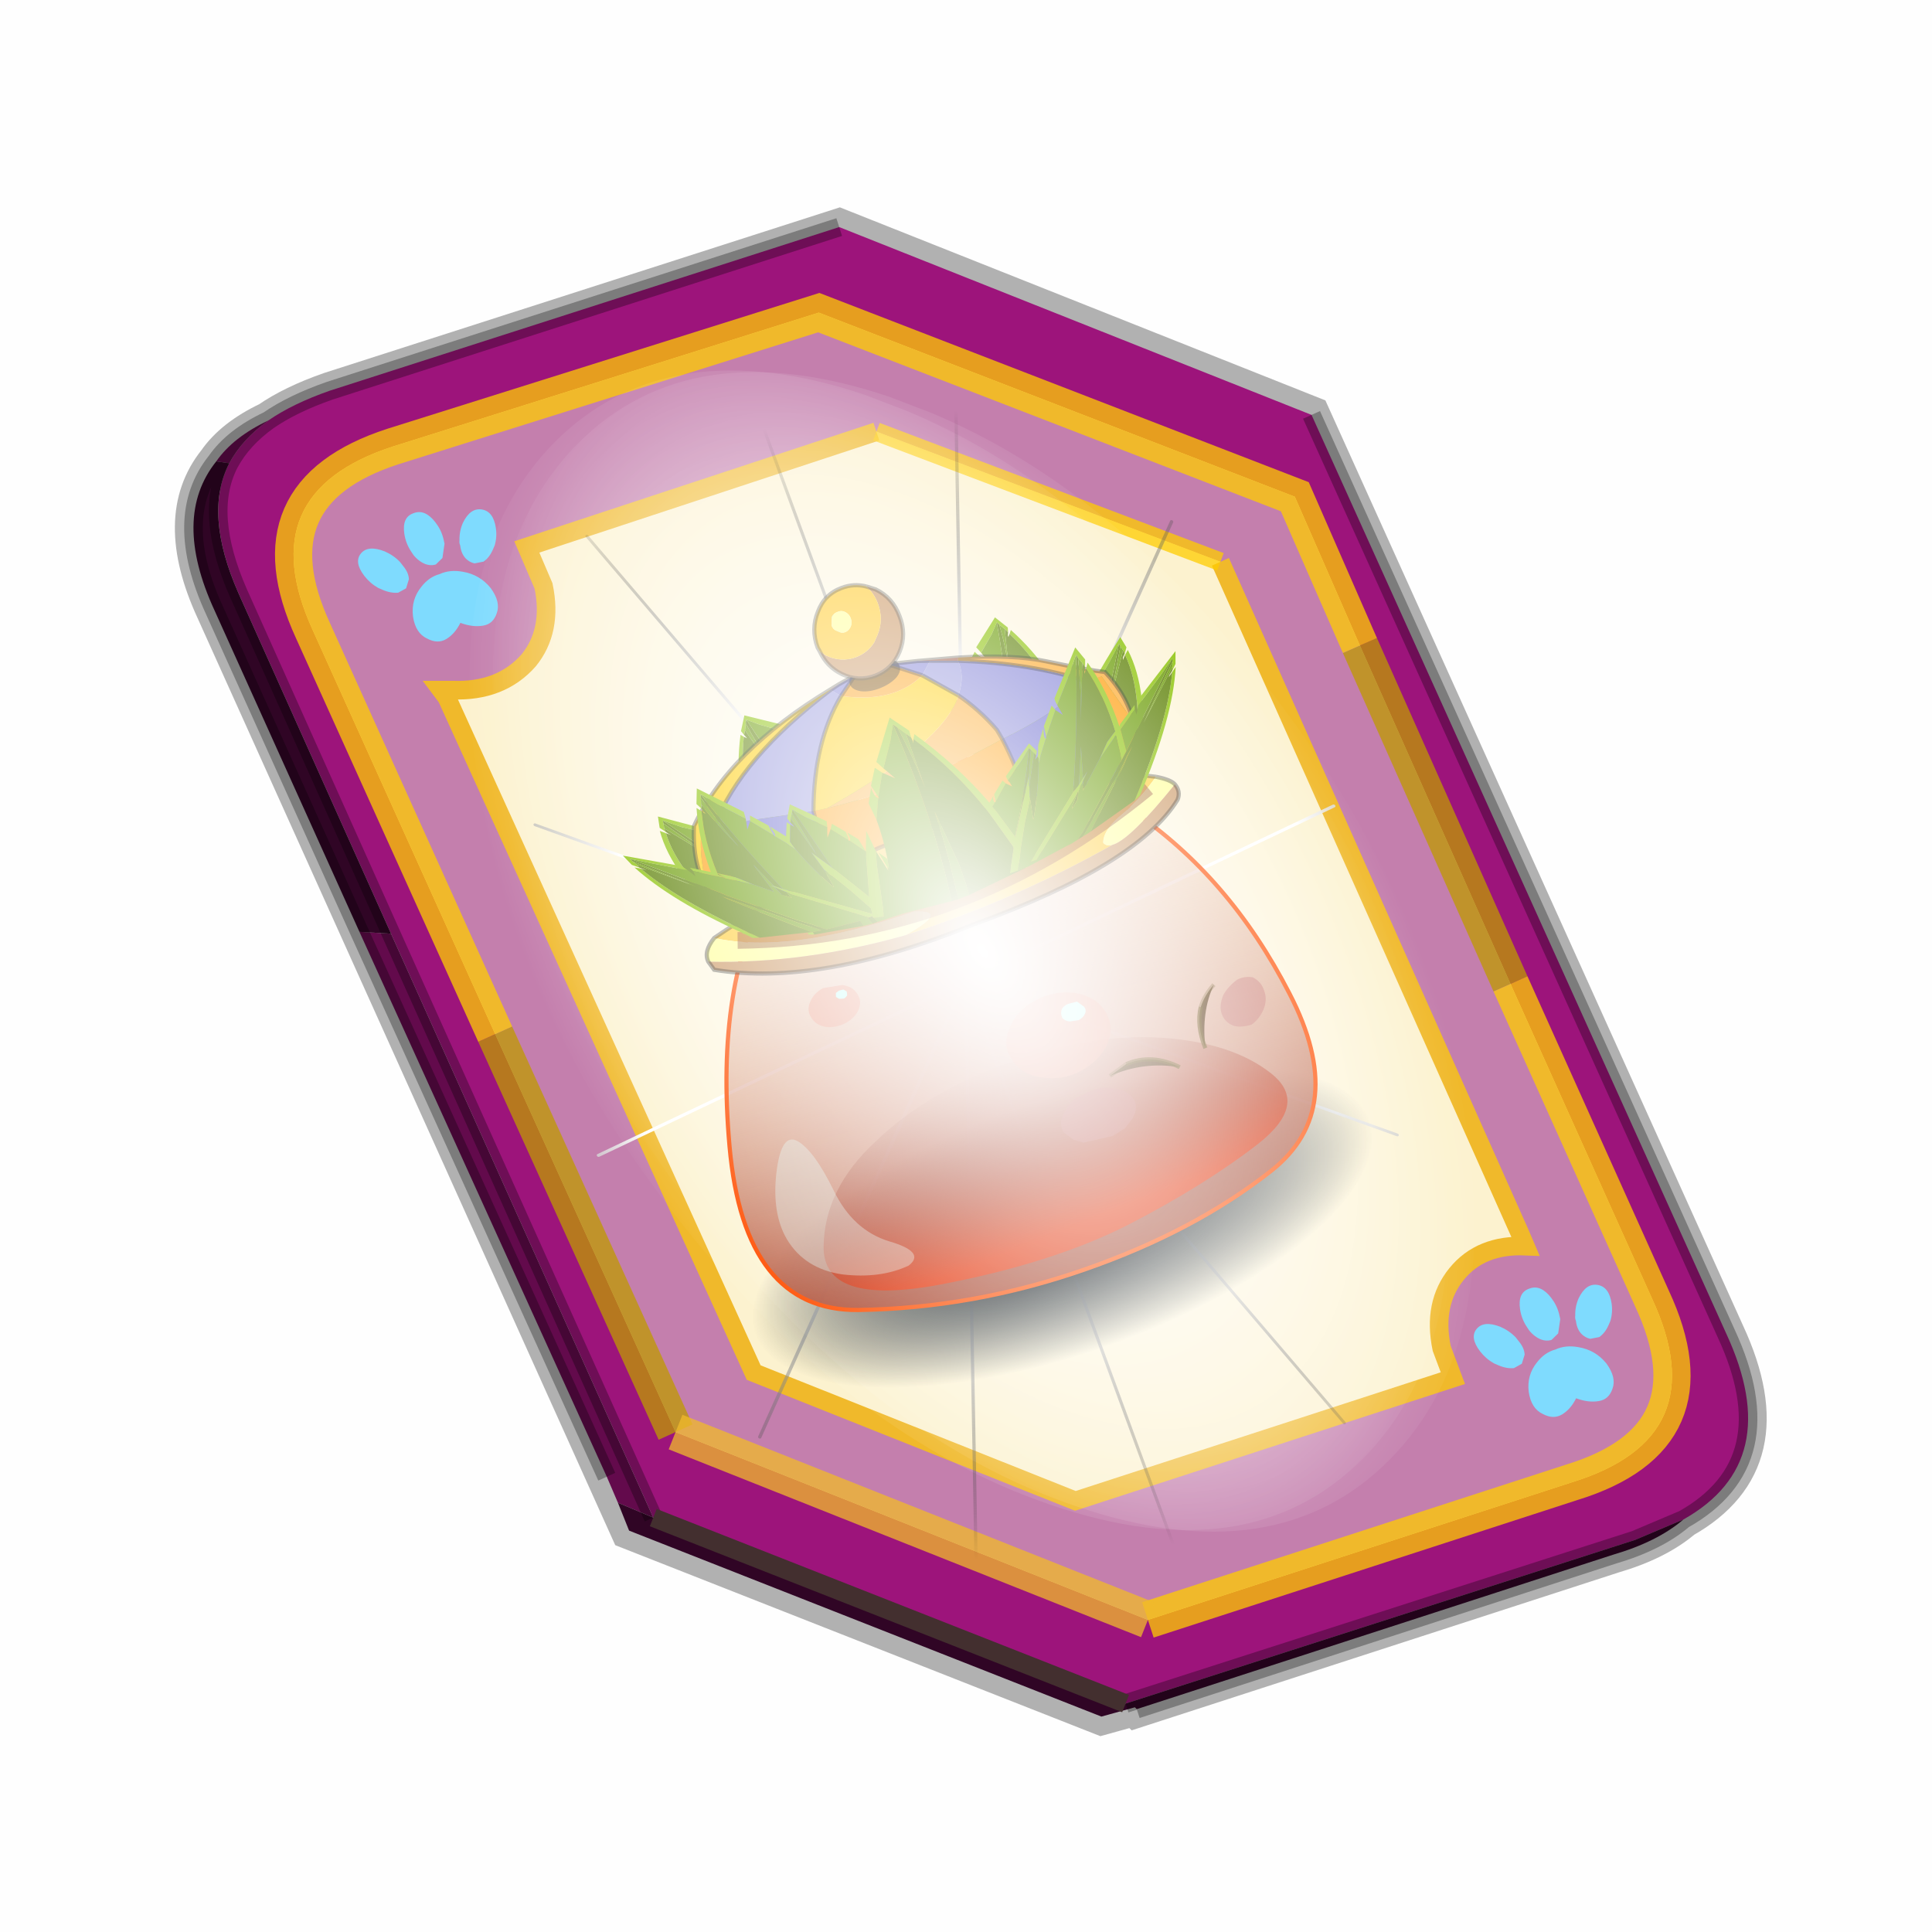 <?xml version='1.0' encoding='UTF-8'?>
<svg xmlns:xlink="http://www.w3.org/1999/xlink" xmlns="http://www.w3.org/2000/svg" version="1.1" width="60px" height="60px" viewBox="0.0 0.0 60.0 60.0"><defs><radialGradient gradientUnits="userSpaceOnUse" r="819.2" cx="0" cy="0" spreadMethod="pad" gradientTransform="matrix(0.017,0.0,0.0,0.017,0.0,0.0)" id="gradient1"><stop offset="0.333" stop-color="#0e171d"/><stop offset="1.0" stop-color="#101a24" stop-opacity="0.0"/></radialGradient><g id="c1"><path stroke="none" fill="url(#gradient1)" d="M10.4 -10.45 Q14.75 -6.1 14.75 0.0 14.75 6.1 10.4 10.4 6.1 14.75 0.0 14.75 -6.1 14.75 -10.45 10.4 -14.75 6.1 -14.75 0.0 -14.75 -6.1 -10.45 -10.45 -6.1 -14.75 0.0 -14.75 6.1 -14.75 10.4 -10.45"/></g><g id="c2"><g><use transform="matrix(1.0,0.0,0.0,1.0,0.0,0.0)" xlink:href="#c1"/></g></g><g id="c3"><g><use transform="matrix(2.799,0.0,0.0,1.093,0.35,-1.05)" filter="url(#filter2)" xlink:href="#c2"/></g></g><filter id="filter2"><feColorMatrix in="SourceGraphic" type="matrix" values="1.0 0.0 0.0 0.0 0.0 0.0 1.0 0.0 0.0 0.0 0.0 0.0 1.0 0.0 0.0 0.0 0.0 0.0 0.5 0.0" result="cxform"/><feComposite operator="in" in2="SourceGraphic" result="color-xform"/></filter><linearGradient gradientUnits="userSpaceOnUse" x1="-819.2" x2="819.2" spreadMethod="pad" gradientTransform="matrix(0.001,-0.039,-0.032,-0.003,0.45,-31.55)" id="gradient2"><stop offset="0.0" stop-color="#ad4830"/><stop offset="1.0" stop-color="#e9b59e" stop-opacity="0.012"/><stop offset="1.0" stop-color="#30ada0" stop-opacity="0.024"/></linearGradient><linearGradient gradientUnits="userSpaceOnUse" x1="-819.2" x2="819.2" spreadMethod="pad" gradientTransform="matrix(-0.002,-0.013,-0.027,0.001,0.55,-15.9)" id="gradient3"><stop offset="0.0" stop-color="#e32d02"/><stop offset="1.0" stop-color="#792820" stop-opacity="0.012"/><stop offset="1.0" stop-color="#30ada0" stop-opacity="0.024"/></linearGradient><g id="c4"><path stroke="none" fill="url(#gradient2)" d="M3.65 -63.2 Q16.15 -61.6 24.5 -50.15 33.0 -38.8 35.2 -23.2 37.45 -7.75 26.2 -3.85 15.1 0.0 1.05 0.0 -12.95 0.0 -26.0 -4.3 -38.95 -8.65 -34.15 -27.85 -29.35 -47.1 -19.15 -55.85 -8.85 -64.7 3.65 -63.2"/><path fill="none" stroke="#ff4d00" stroke-width="0.5" d="M3.65 -63.2 Q-8.85 -64.7 -19.15 -55.85 -29.35 -47.1 -34.15 -27.85 -38.95 -8.65 -26.0 -4.3 -12.95 0.0 1.05 0.0 15.1 0.0 26.2 -3.85 37.45 -7.75 35.2 -23.2 33.0 -38.8 24.5 -50.15 16.15 -61.6 3.65 -63.2"/><path stroke="none" fill="url(#gradient3)" d="M30.0 -14.85 Q33.15 -9.9 25.6 -7.35 18.0 -4.8 7.9 -3.35 -2.25 -1.95 -16.0 -4.0 -29.8 -6.15 -27.45 -12.8 -25.1 -19.35 -17.4 -22.7 -9.75 -26.25 0.65 -26.4 11.1 -26.5 19.0 -23.2 26.8 -19.9 30.0 -14.85"/><path fill="#e1fffc" fill-opacity="0.361" d="M-26.25 -25.8 Q-24.75 -24.1 -24.1 -18.85 -23.5 -13.55 -19.8 -10.85 -16.05 -8.2 -18.55 -7.35 -22.25 -6.95 -26.4 -8.95 -30.45 -11.05 -31.3 -15.1 -32.0 -18.6 -29.9 -23.0 -27.75 -27.45 -26.25 -25.8"/><path fill="#e1fffc" fill-opacity="0.361" d="M-7.15 -58.6 Q-6.35 -59.5 -0.55 -59.2 5.25 -59.0 9.45 -57.5 13.6 -56.1 14.2 -54.2 14.75 -52.3 12.55 -50.3 10.25 -48.25 7.8 -50.75 5.4 -53.2 1.4 -55.0 -2.55 -56.8 -5.2 -57.25 -7.95 -57.75 -7.15 -58.6"/><path fill="#ccfffa" stroke="none" d="M-15.1 -41.15 L-14.8 -40.8 -14.9 -40.35 Q-15.1 -40.15 -15.4 -40.1 L-15.95 -40.25 -16.25 -40.6 -16.1 -41.05 -15.65 -41.2 -15.1 -41.15"/><path fill="#ee9c88" fill-opacity="0.651" d="M-15.1 -41.15 L-15.65 -41.2 -16.1 -41.05 -16.25 -40.6 -15.95 -40.25 -15.4 -40.1 Q-15.1 -40.15 -14.9 -40.35 L-14.8 -40.8 -15.1 -41.15 M-15.05 -41.7 Q-13.9 -41.1 -13.7 -40.1 -13.45 -39.05 -14.2 -38.25 -14.95 -37.45 -16.25 -37.25 -17.5 -37.1 -18.55 -37.6 -19.65 -38.2 -19.85 -39.25 -20.1 -40.25 -19.35 -41.05 -18.6 -41.9 -17.35 -42.1 L-15.05 -41.7"/><path fill="#ee9c88" fill-opacity="0.651" d="M6.25 -32.4 Q8.85 -32.75 11.0 -31.65 13.2 -30.4 13.65 -28.45 14.15 -26.35 12.65 -24.65 11.15 -23.05 8.55 -22.6 6.05 -22.25 3.9 -23.4 1.65 -24.55 1.2 -26.65 0.65 -28.6 2.25 -30.35 3.75 -32.0 6.25 -32.4 M9.75 -30.7 Q9.1 -30.65 8.8 -30.3 8.5 -29.9 8.55 -29.35 8.7 -28.9 9.25 -28.65 L10.3 -28.45 Q10.95 -28.55 11.3 -28.95 11.6 -29.3 11.45 -29.75 L10.85 -30.6 9.75 -30.7"/><path fill="#ccfffa" stroke="none" d="M9.75 -30.7 L10.85 -30.6 11.45 -29.75 Q11.6 -29.3 11.3 -28.95 10.95 -28.55 10.3 -28.45 L9.25 -28.65 Q8.7 -28.9 8.55 -29.35 8.5 -29.9 8.8 -30.3 9.1 -30.65 9.75 -30.7"/></g><g id="c5"><g><use transform="matrix(1.0,0.0,0.0,1.0,0.0,0.0)" xlink:href="#c4"/></g></g><g id="c6"><path fill="#4d2601" stroke="none" d="M6.3 -11.3 Q7.2 -12.5 8.65 -13.3 6.15 -10.75 5.2 -6.45 5.05 -9.35 6.3 -11.3 M1.55 -5.3 Q-2.3 -7.4 -6.7 -7.05 L-4.4 -7.75 Q-1.1 -8.0 1.55 -5.3"/><path fill="none" stroke="#5c4101" stroke-width="0.5" stroke-opacity="0.702" d="M5.2 -6.45 Q5.05 -9.35 6.3 -11.3 M1.55 -5.3 Q-1.1 -8.0 -4.4 -7.75"/><path fill="none" stroke="#5c3f01" stroke-width="0.5" stroke-opacity="0.373" d="M6.3 -11.3 Q7.2 -12.5 8.65 -13.3 M-4.4 -7.75 L-6.7 -7.05"/><path fill="#bf6161" fill-opacity="0.498" d="M-14.15 -2.5 Q-14.4 -3.75 -13.25 -4.75 -12.15 -5.95 -10.25 -6.0 -8.45 -6.4 -6.85 -5.55 -5.35 -4.9 -4.95 -3.6 -4.6 -2.45 -5.8 -1.35 L-7.05 -0.55 -8.75 -0.15 -12.3 -0.55 -12.65 -0.8 -13.3 -1.25 -14.15 -2.5 M9.3 -11.75 Q10.1 -12.5 11.45 -12.95 12.45 -13.1 13.35 -12.6 14.15 -11.75 14.1 -10.65 14.15 -9.55 13.3 -8.55 12.4 -7.6 11.35 -7.3 10.05 -7.35 9.3 -7.85 8.45 -8.55 8.4 -9.55 8.3 -10.6 9.3 -11.75"/></g><g id="c7"><g><use transform="matrix(1.0,0.0,0.0,1.0,0.0,0.0)" xlink:href="#c6"/></g></g><g id="c8"><path fill="#89c102" stroke="none" d="M-16.05 -32.35 L-16.25 -31.95 -16.6 -31.2 -16.9 -30.7 -17.1 -31.25 -16.1 -32.9 -12.4 -30.5 -12.6 -29.75 -14.8 -31.3 -16.05 -32.35 M-29.45 -24.2 L-29.5 -23.85 -29.6 -23.25 -29.6 -22.85 -30.1 -23.5 -29.85 -24.85 -24.2 -21.05 -24.1 -20.35 Q-25.75 -21.6 -27.55 -22.7 L-29.45 -24.2 M-29.6 -22.65 Q-29.8 -17.4 -25.2 -9.9 L-26.1 -10.2 Q-30.6 -17.55 -30.2 -23.15 L-29.6 -22.65 M-20.6 -17.8 Q-20.4 -17.85 -20.85 -18.45 L-21.1 -18.8 -19.95 -17.9 Q-20.45 -24.55 -17.3 -30.85 L-17.0 -30.5 Q-19.85 -24.4 -19.2 -17.3 L-19.05 -17.05 -18.15 -15.8 -19.7 -17.1 -19.95 -17.25 -20.6 -17.8 M-23.6 -20.0 L-23.45 -20.5 -21.25 -18.95 -20.85 -18.2 -20.7 -17.85 -23.6 -20.0 M-10.45 -27.95 Q-10.2 -28.05 -10.3 -28.65 L-10.4 -28.95 -9.3 -28.0 -8.95 -26.5 -10.45 -27.95 M-7.1 -24.4 L-7.5 -26.2 Q-4.75 -23.35 -2.95 -20.0 L-4.05 -19.65 Q-5.35 -22.2 -7.1 -24.4 M-12.25 -29.5 L-11.85 -30.15 -10.55 -29.05 -10.5 -28.3 -10.5 -28.0 -12.25 -29.5 M5.8 -20.0 L4.8 -20.35 Q6.2 -23.8 8.55 -26.8 L8.4 -25.0 Q6.85 -22.65 5.8 -20.0 M9.95 -27.2 L10.15 -28.75 11.1 -29.75 11.1 -29.45 Q11.0 -28.85 11.2 -28.75 L9.95 -27.2 M11.3 -28.8 L11.25 -29.15 11.2 -29.85 12.45 -31.05 12.8 -30.4 11.3 -28.8 M13.15 -30.7 L12.8 -31.5 16.1 -34.15 17.15 -32.5 17.0 -31.95 16.75 -32.45 16.3 -33.15 16.1 -33.5 15.1 -32.4 13.15 -30.7 M17.1 -31.7 L17.4 -32.1 Q20.75 -26.1 20.8 -19.5 L21.65 -20.35 21.45 -20.0 Q21.15 -19.4 21.3 -19.35 L20.8 -18.85 20.45 -18.5 19.15 -17.2 19.85 -18.45 20.1 -18.8 Q20.15 -25.85 17.1 -31.7 M21.4 -19.4 L21.55 -19.7 21.85 -20.5 23.8 -22.2 23.9 -21.7 21.4 -19.4 M24.4 -22.1 L24.5 -22.8 Q26.85 -24.9 29.5 -27.0 L29.8 -25.6 29.35 -24.95 29.3 -25.4 29.15 -25.95 29.1 -26.3 27.4 -24.7 24.4 -22.1 M29.35 -24.8 L29.85 -25.25 Q30.65 -19.75 26.9 -12.1 L26.1 -11.75 Q29.9 -19.5 29.35 -24.8 M11.0 -7.9 L10.0 -7.85 Q13.3 -12.05 17.4 -16.2 L16.25 -14.2 Q13.45 -11.15 11.0 -7.9 M-14.9 -13.05 L-16.2 -14.95 Q-11.5 -11.1 -7.65 -7.15 L-8.7 -7.1 -14.9 -13.05"/><path fill="#597e01" stroke="none" d="M-16.25 -31.95 L-16.05 -32.35 Q-14.1 -24.25 -10.8 -17.85 L-11.5 -17.7 Q-13.2 -21.0 -14.6 -24.7 -14.0 -21.0 -12.7 -17.5 L-19.05 -17.05 -19.2 -17.3 Q-19.85 -24.4 -17.0 -30.5 L-16.7 -30.2 -16.75 -30.35 -16.9 -30.7 -16.6 -31.2 Q-16.05 -28.85 -15.1 -26.7 -15.85 -29.15 -16.25 -31.95 M-29.5 -23.85 L-29.45 -24.2 Q-23.0 -15.35 -15.8 -7.7 L-16.55 -7.9 Q-20.3 -11.75 -23.75 -15.95 -21.2 -12.0 -17.9 -8.1 -21.25 -8.75 -25.2 -9.9 -29.8 -17.4 -29.6 -22.65 L-29.05 -22.2 -29.3 -22.45 -29.6 -22.85 -29.6 -23.25 -25.4 -18.2 -29.5 -23.85 M17.0 -31.95 L16.85 -31.6 16.85 -31.4 17.1 -31.7 Q20.15 -25.85 20.1 -18.8 L19.85 -18.45 Q16.8 -18.35 14.05 -18.55 15.0 -22.05 15.25 -25.8 14.3 -22.0 12.9 -18.65 L12.2 -18.7 Q14.9 -25.3 16.1 -33.5 L16.3 -33.15 Q16.15 -30.3 15.65 -27.8 L16.75 -32.45 17.0 -31.95 M29.35 -24.95 L29.0 -24.6 28.9 -24.3 29.35 -24.8 Q29.9 -19.5 26.1 -11.75 L19.45 -9.5 Q22.25 -13.6 24.35 -17.7 L18.2 -9.2 17.5 -8.95 Q23.7 -17.05 29.1 -26.3 L29.15 -25.95 25.75 -20.0 29.3 -25.4 29.35 -24.95"/><path fill="#669900" stroke="none" d="M-16.05 -32.35 L-14.8 -31.3 -12.6 -29.75 -12.8 -29.3 -13.05 -28.6 -12.25 -29.5 -10.5 -28.0 -10.5 -27.9 -10.45 -27.95 -8.95 -26.5 Q-8.4 -24.5 -7.1 -22.55 L-7.1 -22.45 -7.1 -24.4 Q-5.35 -22.2 -4.05 -19.65 -7.25 -18.5 -10.8 -17.85 -14.1 -24.25 -16.05 -32.35 M-16.6 -31.2 L-16.25 -31.95 Q-15.85 -29.15 -15.1 -26.7 -16.05 -28.85 -16.6 -31.2 M-29.5 -23.85 L-25.4 -18.2 -29.6 -23.25 -29.5 -23.85 M-17.9 -8.1 Q-21.2 -12.0 -23.75 -15.95 -20.3 -11.75 -16.55 -7.9 L-17.9 -8.1 M-15.8 -7.7 Q-23.0 -15.35 -29.45 -24.2 L-27.55 -22.7 Q-25.75 -21.6 -24.1 -20.35 L-24.05 -19.95 -24.0 -19.35 -23.6 -20.0 -20.7 -17.85 -20.65 -17.75 -20.6 -17.8 -19.95 -17.25 -19.7 -17.1 -18.15 -15.8 Q-16.4 -13.6 -13.9 -11.15 L-13.8 -11.1 -14.9 -13.05 -8.7 -7.1 -15.8 -7.7 M-12.7 -17.5 Q-14.0 -21.0 -14.6 -24.7 -13.2 -21.0 -11.5 -17.7 L-12.7 -17.5 M8.4 -25.0 Q8.3 -24.0 8.45 -23.1 L8.5 -23.15 Q9.55 -25.2 9.95 -27.2 L11.2 -28.75 11.3 -28.7 11.3 -28.8 12.8 -30.4 13.65 -29.55 13.3 -30.25 13.15 -30.7 15.1 -32.4 16.1 -33.5 Q14.9 -25.3 12.2 -18.7 L5.8 -20.0 Q6.85 -22.65 8.4 -25.0 M21.3 -19.35 L21.4 -19.3 21.4 -19.4 23.9 -21.7 24.4 -21.1 24.35 -21.7 24.4 -22.1 27.4 -24.7 29.1 -26.3 Q23.7 -17.05 17.5 -8.95 L11.0 -7.9 Q13.45 -11.15 16.25 -14.2 L15.5 -12.2 15.55 -12.3 Q17.65 -14.8 19.15 -17.2 L20.45 -18.5 20.8 -18.85 21.3 -19.35 M19.45 -9.5 L18.2 -9.2 24.35 -17.7 Q22.25 -13.6 19.45 -9.5 M14.05 -18.55 L12.9 -18.65 Q14.3 -22.0 15.25 -25.8 15.0 -22.05 14.05 -18.55 M16.3 -33.15 L16.75 -32.45 15.65 -27.8 Q16.15 -30.3 16.3 -33.15 M29.3 -25.4 L25.75 -20.0 29.15 -25.95 29.3 -25.4"/><path fill="#669900" stroke="none" d="M1.45 -4.9 Q-6.9 -5.5 -16.25 -8.4 -18.0 -14.55 -13.6 -18.3 -3.65 -11.65 1.45 -4.9"/><path fill="none" stroke="#000000" stroke-width="0.5" stroke-opacity="0.4" d="M1.45 -4.9 Q-3.65 -11.65 -13.6 -18.3 -18.0 -14.55 -16.25 -8.4 -6.9 -5.5 1.45 -4.9"/><path fill="#9394db" stroke="none" d="M5.6 -30.45 L7.05 -31.8 10.2 -30.7 Q10.45 -28.75 8.9 -26.75 L5.6 -30.45 M-4.4 -31.3 Q-9.3 -27.15 -12.05 -19.35 L-23.75 -21.6 Q-18.3 -28.15 -5.35 -32.4 L-4.4 -31.3"/><path fill="#8080d5" stroke="none" d="M7.05 -31.8 L5.6 -30.45 2.15 -33.05 5.65 -32.25 7.05 -31.8 M8.9 -26.75 Q10.45 -28.75 10.2 -30.7 18.35 -27.6 24.05 -23.25 19.55 -20.95 12.15 -20.1 L11.9 -21.35 Q10.7 -24.35 8.9 -26.75 M-4.2 -32.7 L-2.0 -33.1 -4.4 -31.3 -5.35 -32.4 -4.2 -32.7"/><path fill="#ff9571" stroke="none" d="M10.2 -30.7 L7.05 -31.8 5.65 -32.25 10.35 -31.05 10.2 -30.7 M-5.35 -32.45 L-4.2 -32.7 -5.35 -32.4 -5.35 -32.45"/><path fill="#fda624" stroke="none" d="M-10.4 -19.15 Q5.4 -22.0 8.9 -26.75 10.7 -24.35 11.9 -21.35 L12.15 -20.1 Q0.5 -18.05 -10.4 -19.15 M24.05 -23.25 Q18.35 -27.6 10.2 -30.7 L10.35 -31.05 Q16.75 -29.25 20.2 -27.15 24.8 -24.4 26.4 -23.65 27.95 -20.25 27.65 -16.95 L25.85 -23.3 24.05 -23.25"/><path fill="#ff9900" stroke="none" d="M-12.05 -19.35 L-10.4 -19.15 Q0.5 -18.05 12.15 -20.1 13.25 -12.7 11.4 -7.05 1.15 -5.35 -9.0 -6.65 -12.85 -11.65 -12.05 -19.35 M27.65 -16.95 Q27.3 -13.75 25.3 -10.6 L23.0 -9.85 Q26.9 -16.6 24.05 -23.25 L25.85 -23.3 27.65 -16.95 M-20.7 -9.15 L-23.2 -9.95 Q-26.3 -11.9 -27.1 -14.9 -26.65 -19.65 -25.15 -22.05 L-23.75 -21.6 Q-24.85 -14.3 -20.7 -9.15"/><path fill="#6666cc" stroke="none" d="M12.15 -20.1 Q19.55 -20.95 24.05 -23.25 26.9 -16.6 23.0 -9.85 17.3 -8.0 11.7 -7.1 L11.4 -7.05 Q13.25 -12.7 12.15 -20.1 M-9.0 -6.65 Q-14.8 -7.45 -20.7 -9.15 -24.85 -14.3 -23.75 -21.6 L-12.05 -19.35 Q-12.85 -11.65 -9.0 -6.65"/><path fill="#ffcc00" stroke="none" d="M5.6 -30.45 L8.9 -26.75 Q5.4 -22.0 -10.4 -19.15 L-12.05 -19.35 Q-9.3 -27.15 -4.4 -31.3 1.25 -28.4 5.6 -30.45 M-27.1 -14.9 Q-27.85 -18.05 -26.15 -22.35 -19.25 -29.5 -5.35 -32.45 L-5.35 -32.4 Q-18.3 -28.15 -23.75 -21.6 L-25.15 -22.05 Q-26.65 -19.65 -27.1 -14.9"/><path fill="#fd9f13" stroke="none" d="M2.15 -33.05 L5.6 -30.45 Q1.25 -28.4 -4.4 -31.3 L-2.0 -33.1 0.05 -33.4 2.15 -33.05"/><path fill="none" stroke="#000000" stroke-width="0.5" stroke-opacity="0.4" d="M5.6 -30.45 L8.9 -26.75 Q10.7 -24.35 11.9 -21.35 L12.15 -20.1 Q13.25 -12.7 11.4 -7.05 1.15 -5.35 -9.0 -6.65 -14.8 -7.45 -20.7 -9.15 L-23.2 -9.95 Q-26.3 -11.9 -27.1 -14.9 -27.85 -18.05 -26.15 -22.35 -19.25 -29.5 -5.35 -32.45 L-4.2 -32.7 -2.0 -33.1 0.05 -33.4 2.15 -33.05 5.6 -30.45 M10.2 -30.7 L7.05 -31.8 5.65 -32.25 2.15 -33.05 M-4.4 -31.3 Q-9.3 -27.15 -12.05 -19.35 -12.85 -11.65 -9.0 -6.65 M24.05 -23.25 Q18.35 -27.6 10.2 -30.7 M10.35 -31.05 L5.65 -32.25 M10.35 -31.05 Q16.75 -29.25 20.2 -27.15 24.8 -24.4 26.4 -23.65 27.95 -20.25 27.65 -16.95 27.3 -13.75 25.3 -10.6 L23.0 -9.85 Q17.3 -8.0 11.7 -7.1 L11.4 -7.05 M23.0 -9.85 Q26.9 -16.6 24.05 -23.25 M-5.35 -32.4 Q-18.3 -28.15 -23.75 -21.6 -24.85 -14.3 -20.7 -9.15 M-4.2 -32.7 L-5.35 -32.4 M-2.0 -33.1 L-4.4 -31.3"/><path fill="#000000" fill-opacity="0.49" d="M2.45 -33.6 Q3.4 -33.15 3.4 -32.45 3.45 -31.75 2.55 -31.2 1.6 -30.7 0.3 -30.65 -1.0 -30.6 -1.95 -31.05 -2.9 -31.55 -2.95 -32.25 -2.95 -32.95 -2.05 -33.45 -1.1 -34.0 0.2 -34.05 L2.45 -33.6"/><path fill="#cc9966" stroke="none" d="M2.75 -42.7 L3.7 -42.0 Q5.3 -40.4 5.35 -38.05 5.45 -35.7 3.95 -34.0 2.5 -32.35 0.3 -32.25 -1.9 -32.2 -3.45 -33.75 -4.85 -35.15 -5.05 -37.15 L-4.55 -36.5 Q-3.1 -35.05 -1.15 -35.1 0.3 -35.15 1.45 -36.05 L2.1 -36.75 Q3.45 -38.25 3.4 -40.35 3.35 -41.7 2.75 -42.7"/><path fill="#ffcc33" stroke="none" d="M2.75 -42.7 Q3.35 -41.7 3.4 -40.35 3.45 -38.25 2.1 -36.75 L1.45 -36.05 Q0.3 -35.15 -1.15 -35.1 -3.1 -35.05 -4.55 -36.5 L-5.05 -37.15 -5.15 -37.7 Q-5.2 -40.05 -3.7 -41.75 -2.3 -43.45 -0.1 -43.5 1.45 -43.55 2.75 -42.7 M-2.7 -39.6 Q-2.7 -39.1 -2.25 -38.75 -1.9 -38.35 -1.4 -38.35 -0.9 -38.4 -0.55 -38.8 -0.25 -39.2 -0.25 -39.7 -0.25 -40.25 -0.65 -40.65 -1.0 -41.0 -1.5 -40.95 -2.0 -40.95 -2.35 -40.6 L-2.7 -39.6"/><path fill="#ffff99" stroke="none" d="M-2.7 -39.6 L-2.35 -40.6 Q-2.0 -40.95 -1.5 -40.95 -1.0 -41.0 -0.65 -40.65 -0.25 -40.25 -0.25 -39.7 -0.25 -39.2 -0.55 -38.8 -0.9 -38.4 -1.4 -38.35 -1.9 -38.35 -2.25 -38.75 -2.7 -39.1 -2.7 -39.6"/><path fill="none" stroke="#282828" stroke-width="0.5" stroke-opacity="0.4" d="M-5.05 -37.15 Q-4.85 -35.15 -3.45 -33.75 -1.9 -32.2 0.3 -32.25 2.5 -32.35 3.95 -34.0 5.45 -35.7 5.35 -38.05 5.3 -40.4 3.7 -42.0 L2.75 -42.7 M-5.05 -37.15 L-5.15 -37.7 Q-5.2 -40.05 -3.7 -41.75 -2.3 -43.45 -0.1 -43.5 1.45 -43.55 2.75 -42.7"/><path fill="#ffcc33" stroke="none" d="M-6.5 -1.7 Q-0.35 -2.8 -4.65 -4.05 -20.35 -4.05 -28.25 -8.9 -1.55 -16.1 27.0 -10.3 L28.05 -9.8 Q25.55 -8.0 22.95 -6.95 20.0 -5.9 19.5 -4.4 19.7 -3.85 20.45 -3.8 6.85 -1.35 -6.5 -1.7"/><path fill="#ffff99" stroke="none" d="M-28.25 -8.9 Q-20.35 -4.05 -4.65 -4.05 -0.35 -2.8 -6.5 -1.7 -19.15 -2.45 -29.85 -6.45 -30.0 -7.8 -28.25 -8.9 M20.45 -3.8 Q19.7 -3.85 19.5 -4.4 20.0 -5.9 22.95 -6.95 25.55 -8.0 28.05 -9.8 29.6 -8.9 29.9 -8.2 22.6 -3.65 20.45 -3.8"/><path fill="#cc9966" stroke="none" d="M-6.5 -1.7 Q6.85 -1.35 20.45 -3.8 22.6 -3.65 29.9 -8.2 30.3 -7.15 29.6 -6.35 22.5 -0.55 1.65 -0.25 -18.25 0.8 -29.5 -5.3 L-29.85 -6.45 Q-19.15 -2.45 -6.5 -1.7"/><path fill="none" stroke="#000000" stroke-width="0.5" stroke-opacity="0.4" d="M28.05 -9.8 L27.0 -10.3 Q-1.55 -16.1 -28.25 -8.9 -30.0 -7.8 -29.85 -6.45 L-29.5 -5.3 Q-18.25 0.8 1.65 -0.25 22.5 -0.55 29.6 -6.35 30.3 -7.15 29.9 -8.2 29.6 -8.9 28.05 -9.8"/><path fill="none" stroke="#660000" stroke-width="2.0" stroke-opacity="0.412" d="M-25.7 -7.7 Q0.15 0.95 26.7 -8.9"/><path fill="#89c102" stroke="none" d="M-24.6 -24.0 L-25.0 -24.75 -24.35 -26.5 -19.95 -22.0 -20.0 -21.15 -22.65 -23.95 -24.15 -25.7 -24.25 -25.3 -24.5 -24.5 -24.6 -24.0 M-19.6 -20.7 L-19.4 -21.35 -17.7 -19.5 -17.55 -18.55 -17.45 -18.15 -19.6 -20.7 M-17.4 -18.05 Q-17.2 -18.15 -17.45 -18.85 L-17.55 -19.3 -16.2 -17.65 -16.15 -17.55 -15.5 -19.15 -15.2 -18.75 -15.9 -16.8 -15.55 -15.7 -16.05 -16.35 -16.4 -16.85 -17.4 -18.05 M-15.1 -18.95 L-15.3 -19.55 -14.45 -21.05 -10.95 -17.7 -11.1 -17.0 -13.25 -19.05 -14.35 -20.35 -14.55 -20.0 -14.9 -19.4 -15.1 -18.95 M-10.8 -16.65 L-10.45 -17.2 -9.2 -15.75 -9.15 -15.0 -9.2 -14.7 -10.8 -16.65 M-9.1 -14.6 Q-8.9 -14.65 -9.0 -15.25 L-9.05 -15.6 -8.05 -14.4 -7.7 -12.75 -6.85 -15.05 -6.55 -12.4 -7.0 -10.7 -8.0 -5.55 -8.1 -5.2 -8.2 -4.65 -9.4 -4.9 -9.5 -4.95 -9.5 -5.1 -9.45 -5.2 -9.8 -5.15 -9.9 -5.15 -17.75 -10.8 -18.35 -11.3 -19.45 -12.3 -19.8 -12.6 -19.45 -12.45 -18.55 -11.75 -9.4 -5.4 -9.35 -6.1 -11.0 -9.0 -12.45 -11.3 -12.7 -11.6 -13.15 -12.35 -13.9 -14.75 -12.15 -12.25 -9.1 -7.45 -7.7 -12.75 -9.1 -14.6 M-5.9 -10.15 L-6.3 -12.1 -5.55 -11.05 -5.75 -9.9 -5.9 -10.15 M-5.25 -15.9 L-5.5 -18.05 -4.6 -19.75 -4.6 -19.3 Q-4.5 -18.45 -4.2 -18.3 L-5.25 -15.9 M-4.15 -18.4 L-4.25 -18.85 -4.55 -19.95 -3.4 -21.85 -2.75 -21.0 -4.15 -18.4 M-2.45 -21.45 L-3.0 -22.45 0.25 -26.95 1.95 -24.7 1.9 -23.85 1.45 -24.5 0.75 -25.5 0.35 -26.05 -0.6 -24.25 -2.45 -21.45 M2.1 -23.6 L2.4 -24.1 Q6.0 -18.95 8.2 -13.4 L8.95 -14.05 8.8 -13.8 Q8.65 -13.3 8.85 -13.25 L8.4 -12.85 9.75 -8.55 9.75 -8.45 13.65 -14.8 13.35 -13.95 13.35 -13.7 12.95 -12.25 11.45 -9.8 10.05 -7.2 9.5 -6.05 8.75 -4.6 7.75 -4.6 9.15 -7.3 9.15 -7.55 7.75 -12.3 7.6 -12.65 Q5.55 -18.5 2.1 -23.6 M8.95 -13.3 L9.0 -13.55 9.05 -14.15 10.55 -15.4 10.8 -14.95 8.95 -13.3 M11.15 -15.2 L11.1 -15.75 15.0 -18.55 15.6 -17.4 15.35 -16.9 15.2 -17.25 14.95 -17.75 14.8 -18.0 13.55 -16.95 11.15 -15.2 M15.45 -16.75 L15.6 -16.95 15.95 -17.95 17.2 -19.7 17.1 -19.25 Q16.9 -18.5 17.1 -18.45 L15.85 -16.75 15.55 -16.25 15.3 -15.9 15.5 -16.5 15.45 -16.75 M17.15 -18.55 L17.25 -18.9 17.35 -19.9 19.05 -21.95 19.3 -21.3 17.15 -18.55 M19.7 -21.8 Q19.6 -22.25 19.65 -22.65 L24.0 -27.6 24.65 -25.85 24.35 -25.0 24.2 -25.55 23.9 -26.3 23.8 -26.75 22.35 -24.85 19.7 -21.8 M24.4 -24.75 L24.8 -25.4 Q25.95 -21.5 25.9 -17.0 L25.95 -17.05 25.9 -16.95 25.9 -16.9 26.05 -17.15 28.45 -18.75 28.3 -18.25 25.9 -16.55 25.7 -13.85 24.85 -13.05 25.15 -16.05 25.05 -16.0 22.35 -14.0 23.9 -15.65 25.2 -16.55 Q25.4 -21.05 24.4 -24.75 M28.9 -18.6 L29.25 -19.35 35.2 -23.25 34.7 -21.8 34.05 -21.15 34.25 -21.6 34.45 -22.2 34.55 -22.55 32.5 -21.05 28.9 -18.6 M34.0 -21.0 L34.6 -21.45 Q32.3 -15.8 25.5 -8.3 L24.7 -7.95 Q31.6 -15.6 34.0 -21.0 M10.1 -4.65 L9.75 -4.6 9.75 -4.65 10.1 -4.65 M-16.8 -5.35 L-17.45 -5.6 -17.45 -5.85 -16.9 -5.7 -16.85 -5.7 -16.8 -5.35 M-23.1 -7.15 L-23.9 -7.4 -24.7 -8.2 -24.85 -8.25 -24.85 -8.35 Q-31.65 -14.8 -34.5 -20.0 L-33.85 -19.65 Q-31.15 -15.05 -25.0 -9.0 L-24.05 -8.05 -23.8 -7.85 -23.1 -7.15 M-33.95 -19.8 L-34.7 -20.4 -35.35 -21.8 -29.1 -18.3 -28.6 -17.6 -32.4 -19.8 -34.65 -21.15 -34.5 -20.8 -34.15 -20.25 -33.95 -19.8 M-28.0 -17.3 L-28.25 -17.8 -26.05 -16.5 Q-26.15 -20.7 -25.15 -24.3 L-24.7 -23.75 Q-25.6 -20.3 -25.35 -16.1 L-23.45 -14.95 -21.7 -13.4 -24.6 -15.2 -25.2 -15.9 -25.35 -16.05 -25.35 -15.9 -25.05 -15.65 -24.75 -15.35 -25.35 -15.7 -26.05 -16.1 -28.0 -17.3 M18.6 -11.15 L17.75 -10.4 11.3 -5.1 10.55 -5.1 18.1 -11.3 19.05 -11.95 19.75 -12.5 20.5 -13.1 19.65 -12.2 18.7 -11.2 18.6 -11.15"/><path fill="#597e01" stroke="none" d="M-24.6 -24.0 L-24.5 -24.5 Q-23.4 -21.35 -21.9 -18.3 -23.25 -21.65 -24.25 -25.3 L-24.15 -25.7 Q-21.6 -18.35 -18.55 -11.75 L-19.45 -12.45 -20.95 -15.65 -19.7 -11.8 -21.7 -13.4 -23.45 -14.95 -25.35 -16.1 Q-25.6 -20.3 -24.7 -23.75 L-24.35 -23.25 -24.45 -23.5 -24.6 -24.0 M-15.2 -18.75 L-14.85 -18.35 -14.9 -18.55 -15.1 -18.95 -14.9 -19.4 -13.4 -14.35 -14.55 -20.0 -14.35 -20.35 -12.15 -12.25 -13.9 -14.75 -13.15 -12.35 -12.7 -9.95 -12.8 -10.05 Q-14.5 -12.95 -15.55 -15.7 L-15.9 -16.8 -15.2 -18.75 M1.9 -23.85 L1.95 -23.35 1.9 -23.05 2.1 -23.6 Q5.55 -18.5 7.6 -12.65 L7.75 -12.3 9.15 -7.55 9.15 -7.3 7.75 -4.6 8.75 -4.6 9.75 -4.65 9.75 -4.6 2.3 -3.75 2.35 -5.1 2.35 -6.45 2.35 -7.6 1.65 -14.55 Q1.6 -10.25 1.15 -6.2 L1.05 -5.2 0.9 -3.7 0.05 -3.75 Q1.3 -13.8 0.35 -26.05 L0.75 -25.5 Q1.4 -21.3 1.5 -17.6 L1.45 -24.5 1.9 -23.85 M15.35 -16.9 L15.15 -16.6 15.05 -16.45 15.45 -16.75 15.5 -16.5 15.3 -15.9 Q14.25 -12.95 12.6 -9.9 L12.5 -9.8 12.95 -12.25 13.35 -13.7 15.2 -17.25 15.35 -16.9 M24.35 -25.0 L24.1 -24.5 24.0 -24.25 24.4 -24.75 Q25.4 -21.05 25.2 -16.55 L23.9 -15.65 22.35 -14.0 19.25 -11.1 19.65 -12.2 20.5 -13.1 19.75 -12.5 20.75 -16.15 19.05 -11.95 18.1 -11.3 Q21.2 -18.6 23.8 -26.75 L23.9 -26.3 Q23.0 -22.5 21.7 -18.95 L24.2 -25.55 24.35 -25.0 M34.05 -21.15 L33.6 -20.8 33.4 -20.55 34.0 -21.0 Q31.6 -15.6 24.7 -7.95 L18.5 -6.15 18.8 -6.45 24.8 -12.3 25.6 -13.2 26.55 -14.15 25.6 -13.3 24.85 -12.5 17.65 -6.05 17.4 -5.9 16.75 -5.75 16.9 -5.9 17.6 -6.4 24.85 -13.05 25.7 -13.85 34.55 -22.55 34.45 -22.2 28.8 -16.4 34.25 -21.6 34.05 -21.15 M15.9 -5.55 L15.45 -5.5 15.5 -5.5 15.9 -5.55 M-9.1 -4.3 L-9.75 -4.3 -10.1 -5.15 -9.9 -5.15 -9.8 -5.15 -9.5 -5.15 -9.5 -5.1 -9.5 -4.95 -9.4 -4.9 -9.1 -4.3 M-10.85 -4.4 L-16.8 -5.35 -16.85 -5.7 -15.8 -5.55 -16.3 -5.95 -18.0 -7.2 -25.0 -12.7 -25.7 -13.25 -25.0 -12.6 Q-21.45 -9.45 -17.6 -6.25 L-17.2 -5.9 -16.9 -5.7 -17.45 -5.85 -23.1 -7.15 -23.8 -7.85 -24.05 -8.05 -25.0 -9.0 Q-31.15 -15.05 -33.85 -19.65 L-33.2 -19.2 -33.5 -19.45 -33.95 -19.8 -34.15 -20.25 -28.25 -15.4 -34.5 -20.8 -34.65 -21.15 -25.8 -13.8 -25.1 -13.15 -18.2 -7.7 -16.6 -6.55 -15.6 -5.75 -15.4 -5.6 -15.15 -5.45 -11.05 -5.1 -10.85 -4.4 M13.35 -13.95 L13.65 -14.8 9.75 -8.45 9.75 -8.55 Q12.55 -13.05 14.8 -18.0 L14.95 -17.75 13.35 -13.95 M-19.45 -12.3 L-18.35 -11.3 -17.9 -10.4 -18.9 -11.15 -19.45 -12.3 M-24.75 -15.35 L-25.05 -15.65 -25.35 -15.9 -25.35 -16.05 -25.2 -15.9 -24.6 -15.2 -24.65 -15.2 -24.75 -15.35 M18.7 -11.2 L18.3 -10.3 17.3 -9.45 17.45 -9.75 18.6 -11.15 18.7 -11.2"/><path fill="#669900" stroke="none" d="M-24.5 -24.5 L-24.25 -25.3 Q-23.25 -21.65 -21.9 -18.3 -23.4 -21.35 -24.5 -24.5 M-24.15 -25.7 L-22.65 -23.95 -20.0 -21.15 -20.1 -20.6 -20.25 -19.85 -19.6 -20.7 -17.45 -18.15 -17.45 -18.0 -17.4 -18.05 -16.4 -16.85 -16.05 -16.35 -15.55 -15.7 Q-14.5 -12.95 -12.8 -10.05 L-12.7 -9.95 -13.15 -12.35 -12.7 -11.6 -12.45 -11.3 -11.0 -9.0 -9.35 -6.1 -9.4 -5.4 -18.55 -11.75 Q-21.6 -18.35 -24.15 -25.7 M-11.1 -17.0 L-11.3 -16.45 -11.5 -15.8 -10.8 -16.65 -9.2 -14.7 -9.2 -14.6 -9.1 -14.6 -7.7 -12.75 -9.1 -7.45 -12.15 -12.25 -14.35 -20.35 -13.25 -19.05 -11.1 -17.0 M-6.55 -12.4 L-5.9 -9.65 -5.9 -10.15 -5.75 -9.9 -5.55 -11.05 Q-5.2 -13.5 -5.25 -15.9 L-4.2 -18.3 -4.1 -18.25 -4.15 -18.4 -2.75 -21.0 -1.5 -19.85 -2.05 -20.8 -2.45 -21.45 -0.6 -24.25 0.35 -26.05 Q1.3 -13.8 0.05 -3.75 L-5.9 -4.25 -9.1 -4.3 -9.4 -4.9 -8.2 -4.65 -8.1 -5.2 -8.0 -5.55 -7.0 -10.7 -6.55 -12.4 M8.85 -13.25 L8.95 -13.25 8.95 -13.3 10.8 -14.95 11.4 -14.35 11.3 -14.85 11.15 -15.2 13.55 -16.95 14.8 -18.0 Q12.55 -13.05 9.75 -8.55 L8.4 -12.85 8.85 -13.25 M17.1 -18.45 L17.15 -18.4 17.15 -18.55 19.3 -21.3 19.95 -20.45 19.8 -21.25 19.7 -21.8 22.35 -24.85 23.8 -26.75 Q21.2 -18.6 18.1 -11.3 L10.55 -5.1 11.3 -5.1 17.75 -10.4 18.6 -11.15 17.45 -9.75 17.3 -9.45 18.3 -10.3 18.7 -11.2 19.65 -12.2 19.25 -11.1 22.35 -14.0 25.05 -16.0 25.15 -16.05 24.85 -13.05 17.6 -6.4 16.9 -5.9 16.75 -5.75 15.9 -5.55 15.5 -5.5 15.45 -5.5 10.1 -4.65 9.75 -4.65 8.75 -4.6 9.5 -6.05 10.05 -7.2 11.45 -9.8 12.95 -12.25 12.5 -9.8 12.6 -9.9 Q14.25 -12.95 15.3 -15.9 L15.55 -16.25 15.85 -16.75 17.1 -18.45 M28.3 -18.25 L28.3 -17.6 28.65 -18.2 28.9 -18.6 32.5 -21.05 34.55 -22.55 25.7 -13.85 25.9 -16.55 28.3 -18.25 M18.5 -6.15 L17.4 -5.9 17.65 -6.05 24.85 -12.5 25.6 -13.3 26.55 -14.15 25.6 -13.2 24.8 -12.3 18.8 -6.45 18.5 -6.15 M2.3 -3.75 L0.9 -3.7 1.05 -5.2 1.15 -6.2 Q1.6 -10.25 1.65 -14.55 L2.35 -7.6 2.35 -6.45 2.35 -5.1 2.3 -3.75 M-9.75 -4.3 L-10.85 -4.4 -11.05 -5.1 -15.15 -5.45 -15.4 -5.6 -15.6 -5.75 -16.6 -6.55 -18.2 -7.7 -25.1 -13.15 -25.8 -13.8 -34.65 -21.15 -32.4 -19.8 -28.6 -17.6 -28.35 -17.25 -27.95 -16.6 -28.0 -17.3 -26.05 -16.1 -25.35 -15.7 -24.75 -15.35 -24.65 -15.2 -24.6 -15.2 -21.7 -13.4 -19.7 -11.8 -20.95 -15.65 -19.45 -12.45 -19.8 -12.6 -19.45 -12.3 -18.9 -11.15 -17.9 -10.4 -18.35 -11.3 -17.75 -10.8 -9.9 -5.15 -10.1 -5.15 -9.75 -4.3 M-34.15 -20.25 L-34.5 -20.8 -28.25 -15.4 -34.15 -20.25 M-14.9 -19.4 L-14.55 -20.0 -13.4 -14.35 -14.9 -19.4 M0.75 -25.5 L1.45 -24.5 1.5 -17.6 Q1.4 -21.3 0.75 -25.5 M13.35 -13.7 L13.35 -13.95 14.95 -17.75 15.2 -17.25 13.35 -13.7 M-9.8 -5.15 L-9.45 -5.2 -9.5 -5.1 -9.5 -5.15 -9.8 -5.15 M-16.9 -5.7 L-17.2 -5.9 -17.6 -6.25 Q-21.45 -9.45 -25.0 -12.6 L-25.7 -13.25 -25.0 -12.7 -18.0 -7.2 -16.3 -5.95 -15.8 -5.55 -16.85 -5.7 -16.9 -5.7 M23.9 -26.3 L24.2 -25.55 21.7 -18.95 Q23.0 -22.5 23.9 -26.3 M34.45 -22.2 L34.25 -21.6 28.8 -16.4 34.45 -22.2 M19.75 -12.5 L19.05 -11.95 20.75 -16.15 19.75 -12.5"/></g><g id="c9"><g><use transform="matrix(1.0,0.0,0.0,1.0,0.0,0.0)" xlink:href="#c8"/></g></g><g id="c10"><g><use transform="matrix(1.0,0.0,0.0,1.0,0.0,0.0)" xlink:href="#c3"/></g><g><use transform="matrix(1.0,0.0,0.0,1.0,0.0,4.6)" xlink:href="#c5"/></g><g><use transform="matrix(1.0,0.0,0.0,1.0,18.35,-9.25)" xlink:href="#c7"/></g><g><use transform="matrix(1.0,0.0,0.0,1.0,0.55,-38.55)" xlink:href="#c9"/></g></g><g id="c11"><path fill="#000000" fill-opacity="0.004" d="M0.0 0.0 L60.0 0.0 60.0 60.0 0.0 60.0 0.0 0.0"/></g><g id="c12"><path fill="none" stroke="#000000" stroke-width="1.0" stroke-opacity="0.302" d="M0.7 12.25 Q-0.45 9.75 0.75 8.25 1.2 7.6 2.15 7.15 2.8 6.7 3.8 6.35 L17.5 1.95 30.2 7.0 41.35 31.7 Q42.95 35.15 40.2 36.7 39.5 37.3 38.3 37.65 L25.5 41.8 25.45 41.75 24.55 42.0 11.85 37.0 0.7 12.25"/><path fill="#9d147b" stroke="none" d="M35.55 22.3 L31.5 13.2 29.75 9.2 16.95 4.25 5.5 7.85 Q1.65 9.1 3.35 12.8 L8.25 23.65 13.1 34.35 25.8 39.4 37.2 35.7 Q41.1 34.5 39.35 30.75 L35.55 22.3 M5.45 20.95 L1.35 11.8 Q0.4 9.65 1.1 8.3 1.45 7.65 2.15 7.15 2.8 6.7 3.8 6.35 L17.5 1.95 30.2 7.0 41.35 31.7 Q42.95 35.15 40.2 36.7 L38.9 37.25 25.2 41.65 12.5 36.65 5.45 20.95"/><path fill="#c47fad" stroke="none" d="M31.5 13.2 L35.55 22.3 39.35 30.75 Q41.1 34.5 37.2 35.7 L25.8 39.4 13.1 34.35 8.25 23.65 3.35 12.8 Q1.65 9.1 5.5 7.85 L16.95 4.25 29.75 9.2 31.5 13.2 M18.5 7.45 L9.1 10.55 9.55 11.6 Q9.8 12.8 9.15 13.6 8.4 14.45 7.1 14.4 L6.8 14.4 6.95 14.6 15.2 32.75 23.85 36.2 34.0 32.9 33.7 32.1 Q33.45 30.9 34.1 30.1 34.75 29.3 35.95 29.35 L35.8 29.0 27.75 10.95 18.5 7.45"/><path fill="#fcf2cf" stroke="none" d="M27.75 10.95 L35.8 29.0 35.95 29.35 Q34.75 29.3 34.1 30.1 33.45 30.9 33.7 32.1 L34.0 32.9 23.85 36.2 15.2 32.75 6.95 14.6 6.8 14.4 7.1 14.4 Q8.4 14.45 9.15 13.6 9.8 12.8 9.55 11.6 L9.1 10.55 18.5 7.45 27.75 10.95"/><path fill="#630a4c" stroke="none" d="M1.1 8.3 L0.75 8.25 Q1.2 7.6 2.15 7.15 1.45 7.65 1.1 8.3 M4.6 20.9 L5.45 20.95 12.5 36.65 11.55 36.25 11.25 35.55 4.6 20.9"/><path fill="#300525" stroke="none" d="M1.1 8.3 Q0.4 9.65 1.35 11.8 L5.45 20.95 4.6 20.9 0.7 12.25 Q-0.45 9.75 0.75 8.25 L1.1 8.3 M12.5 36.65 L25.2 41.65 38.9 37.25 40.2 36.7 Q39.5 37.3 38.3 37.65 L25.5 41.8 25.45 41.75 24.55 42.0 11.85 37.0 11.55 36.25 12.5 36.65"/><path fill="none" stroke="#bf9900" stroke-width="1.0" stroke-opacity="0.749" d="M31.5 13.2 L35.55 22.3 M13.1 34.35 L8.25 23.65"/><path fill="none" stroke="#ffcc00" stroke-width="1.0" stroke-opacity="0.749" d="M35.55 22.3 L39.35 30.75 Q41.1 34.5 37.2 35.7 L25.8 39.4 M8.25 23.65 L3.35 12.8 Q1.65 9.1 5.5 7.85 L16.95 4.25 29.75 9.2 31.5 13.2"/><path fill="none" stroke="#f0b92b" stroke-width="0.5" d="M27.75 10.95 L35.8 29.0 35.95 29.35 Q34.75 29.3 34.1 30.1 33.45 30.9 33.7 32.1 L34.0 32.9 23.85 36.2 15.2 32.75 6.95 14.6 6.8 14.4 7.1 14.4 Q8.4 14.45 9.15 13.6 9.8 12.8 9.55 11.6 L9.1 10.55 18.5 7.45"/><path fill="none" stroke="#000000" stroke-width="0.5" stroke-opacity="0.302" d="M5.45 20.95 L1.35 11.8 Q0.4 9.65 1.1 8.3 M0.75 8.25 Q-0.45 9.75 0.7 12.25 L4.6 20.9 M5.45 20.95 L12.5 36.65 M25.2 41.65 L38.9 37.25 40.2 36.7 Q42.95 35.15 41.35 31.7 L30.2 7.0 M17.5 1.95 L3.8 6.35 Q2.8 6.7 2.15 7.15 1.45 7.65 1.1 8.3 M0.75 8.25 Q1.2 7.6 2.15 7.15 M11.25 35.55 L4.6 20.9 M25.5 41.8 L38.3 37.65 Q39.5 37.3 40.2 36.7"/><path fill="none" stroke="#ffcc00" stroke-width="0.5" stroke-opacity="0.749" d="M18.5 7.45 L27.75 10.95"/><path fill="none" stroke="#f0b92b" stroke-width="1.0" stroke-opacity="0.749" d="M25.8 39.4 L13.1 34.35"/><path fill="none" stroke="#432f2f" stroke-width="0.5" d="M12.5 36.65 L25.2 41.65"/></g><g id="c13"><path fill="#7fdbfe" stroke="none" d="M10.75 4.9 Q10.75 4.6 10.9 4.35 11.25 3.45 11.95 2.75 13.3 1.5 14.35 2.1 15.4 2.7 14.95 4.45 14.7 5.4 14.1 6.15 L13.75 6.5 Q13.1 7.15 12.35 7.35 L11.4 7.2 Q10.95 6.9 10.75 6.4 10.5 5.75 10.75 4.9 M7.5 5.9 Q7.0 5.85 6.6 5.5 6.05 5.0 5.8 4.15 L5.7 3.6 Q5.55 2.65 5.8 1.7 6.25 0.0 7.5 0.0 L7.6 0.0 Q8.85 0.0 9.3 1.7 9.55 2.65 9.4 3.6 L9.3 4.15 8.5 5.5 7.6 5.9 7.5 5.9 M4.35 4.9 Q4.6 5.75 4.35 6.4 L3.7 7.2 2.75 7.35 Q2.0 7.15 1.35 6.5 L1.0 6.15 Q0.4 5.4 0.15 4.45 -0.3 2.7 0.75 2.1 1.8 1.5 3.15 2.75 3.85 3.45 4.2 4.35 L4.35 4.9 M5.5 13.7 Q4.45 13.9 3.65 12.95 2.75 12.0 3.2 10.25 3.7 8.5 5.25 7.6 6.4 6.9 7.55 7.0 8.75 6.9 9.9 7.6 11.45 8.5 11.95 10.25 12.35 12.0 11.5 12.95 10.7 13.9 9.65 13.7 8.55 13.5 7.55 12.6 6.55 13.5 5.5 13.7"/></g><g id="c14"><g><use transform="matrix(1.0,0.0,0.0,1.0,0.0,0.0)" xlink:href="#c13"/></g></g><radialGradient gradientUnits="userSpaceOnUse" r="819.2" cx="0" cy="0" spreadMethod="pad" gradientTransform="matrix(0.091,0.0,0.0,0.091,0.6,3.4)" id="gradient4"><stop offset="0.0" stop-color="#ffffff"/><stop offset="1.0" stop-color="#ffffff" stop-opacity="0.0"/></radialGradient><g id="c15"><path stroke="none" fill="url(#gradient4)" d="M36.65 -54.65 Q60.05 -42.0 69.75 -17.95 80.55 8.9 68.0 34.1 55.45 59.35 26.8 68.2 -1.8 77.05 -29.7 64.3 -57.6 51.6 -68.45 24.75 -79.3 -2.05 -66.75 -27.25 L-66.7 -27.3 Q-54.1 -52.5 -25.5 -61.4 3.1 -70.2 31.0 -57.5 L36.65 -54.65"/></g><g id="c16"><g><use transform="matrix(1.0,0.0,0.0,1.0,0.0,0.0)" xlink:href="#c15"/></g></g><radialGradient gradientUnits="userSpaceOnUse" r="819.2" cx="0" cy="0" spreadMethod="pad" gradientTransform="matrix(0.209,0.0,0.0,0.177,67.15,107.2)" id="gradient5"><stop offset="0.357" stop-color="#ffffff"/><stop offset="0.671" stop-opacity="0.0"/></radialGradient><g id="c17"><path fill="none" stroke-linejoin="round" stroke-linecap="round" stroke="url(#gradient5)" stroke-width="0.5" d="M136.55 165.8 L68.6 106.0 68.4 106.0 118.25 201.5 M68.3 105.8 L68.35 105.8 68.3 105.8 68.3 105.85 68.4 106.0 68.3 106.0 86.55 211.5 M68.3 105.8 L68.3 105.85 68.3 106.0 68.15 105.95 18.25 151.55 M68.3 105.85 L68.25 105.85 68.3 106.0 50.0 193.2 M68.25 105.85 L68.15 105.95 0.05 97.7 M68.3 105.85 L68.25 105.8 68.25 105.85 M68.25 105.8 L68.2 105.7 0.0 45.7 M68.3 105.8 L68.25 105.75 68.25 105.8 M68.25 105.75 L68.2 105.7 18.25 10.05 M68.6 106.0 L68.35 105.8 118.25 60.15 M86.6 18.35 L68.3 105.8 M136.6 114.25 L68.6 106.0 M68.25 105.75 L49.95 0.05"/></g><g id="c18"><g><use transform="matrix(1.0,0.0,0.0,1.0,0.0,0.0)" xlink:href="#c17"/></g></g><g id="c19"><g><use transform="matrix(1.0,0.0,0.0,1.0,0.0,0.0)" xlink:href="#c12"/></g><g><use transform="matrix(0.239,-0.087,0.1,0.234,34.25,31.15)" xlink:href="#c14"/></g><g><use transform="matrix(0.239,-0.087,0.1,0.234,4.25,10.3)" xlink:href="#c14"/></g><g><use transform="matrix(0.141,-0.038,0.111,0.226,20.25,20.65)" filter="url(#filter16)" xlink:href="#c16"/></g><g><use transform="matrix(-0.155,0.051,0.084,0.147,22.6,3.15)" filter="url(#filter17)" xlink:href="#c18"/></g></g><filter id="filter16"><feColorMatrix in="SourceGraphic" type="matrix" values="0.0 0.0 0.0 0.0 0.797 0.0 0.0 0.0 0.0 0.598 0.0 0.0 0.0 0.0 0.199 0.0 0.0 0.0 1.0 0.0" result="cxform"/><feComposite operator="in" in2="SourceGraphic" result="color-xform"/></filter><filter id="filter17"><feColorMatrix in="SourceGraphic" type="matrix" values="0.0 0.0 0.0 0.0 0.996 0.0 0.0 0.0 0.0 0.996 0.0 0.0 0.0 0.0 0.996 0.0 0.0 0.0 1.0 0.0" result="cxform"/><feComposite operator="in" in2="SourceGraphic" result="color-xform"/></filter><filter id="filter21"><feColorMatrix in="SourceGraphic" type="matrix" values="1.0 0.0 0.0 0.0 0.0 0.0 1.0 0.0 0.0 0.0 0.0 0.0 1.0 0.0 0.0 0.0 0.0 0.0 0.23 0.0" result="cxform"/><feComposite operator="in" in2="SourceGraphic" result="color-xform"/></filter></defs><g><g><use transform="matrix(1.0,0.0,0.0,1.0,0.0,0.0)" xlink:href="#c11"/></g><g><use transform="matrix(1.155,0.0,0.0,1.155,5.85,4.8)" xlink:href="#c19"/></g><g><use transform="matrix(0.245,-0.085,0.085,0.245,33.0,38.4)" xlink:href="#c10"/></g><g><use transform="matrix(0.163,-0.044,0.129,0.261,30.0,28.7)" filter="url(#filter21)" xlink:href="#c16"/></g></g></svg>